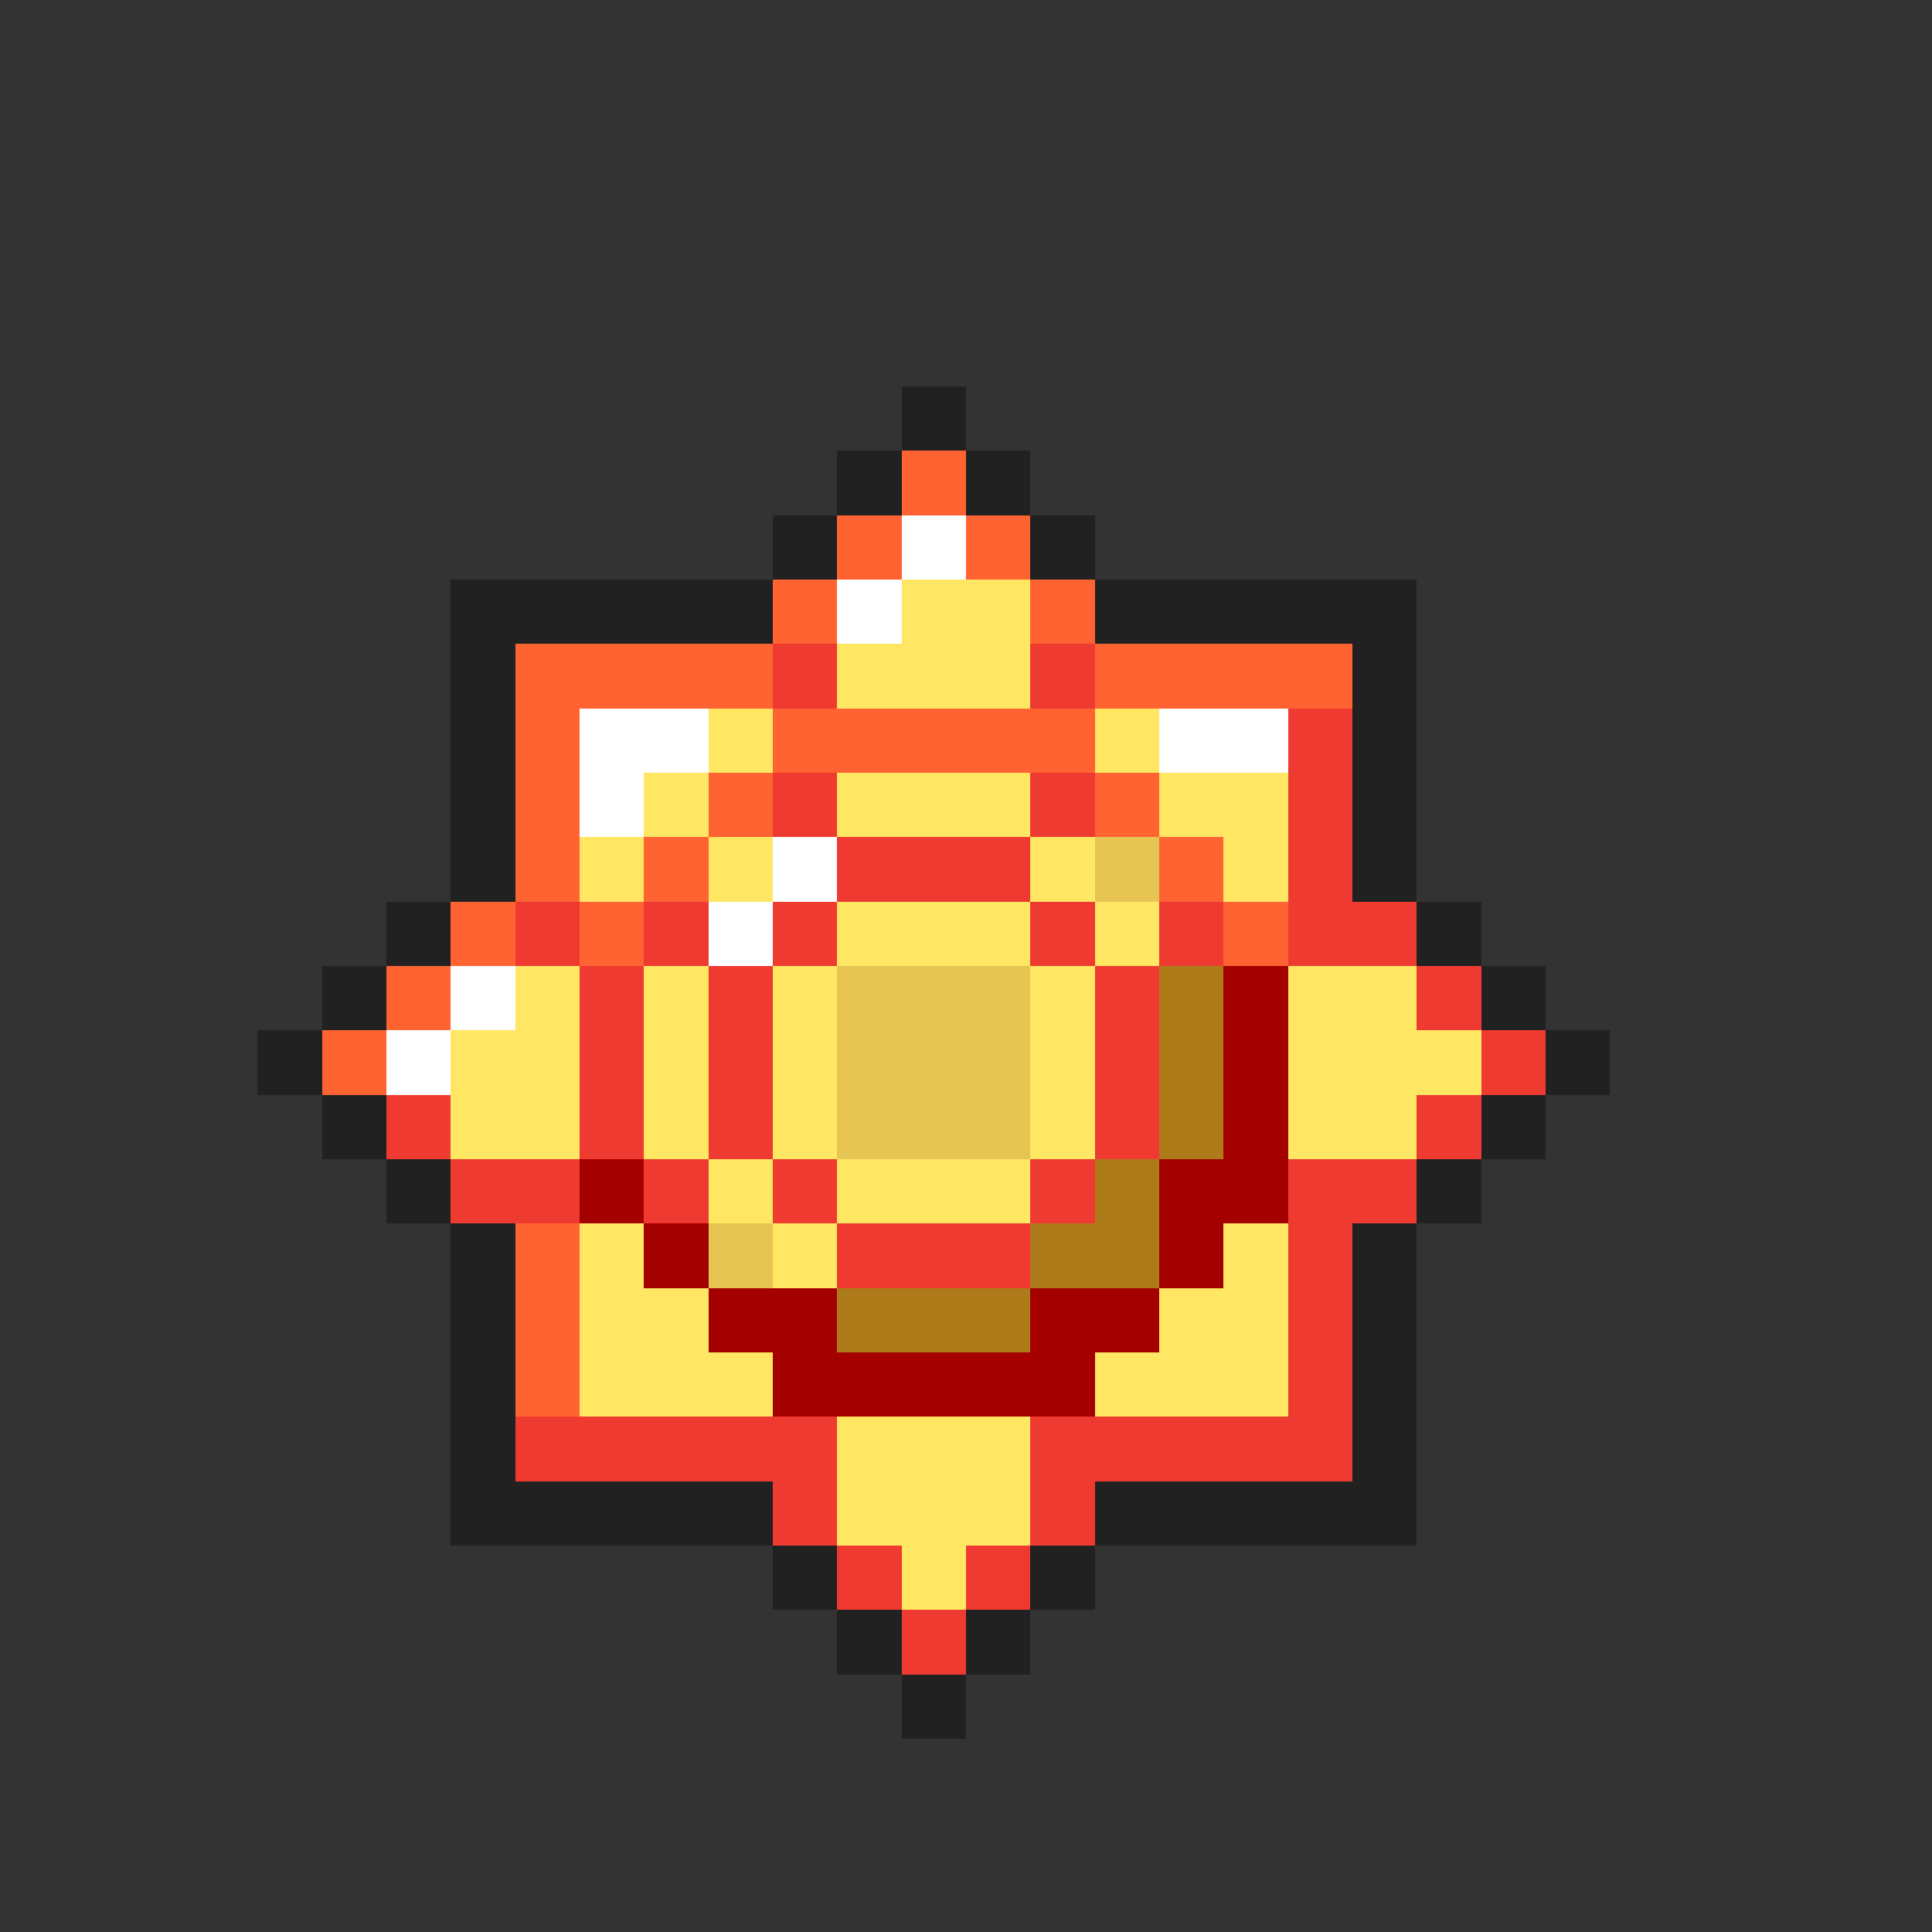 <svg xmlns="http://www.w3.org/2000/svg" viewBox="0 -0.5 30 30" shape-rendering="crispEdges">
<rect x="0" y="-0.5" width="30" height="30" fill="#333333" stroke="none"/>
<path stroke="#212121" d="M14 6h1M13 7h1M15 7h1M12 8h1M16 8h1M7 9h5M17 9h5M7 10h1M21 10h1M7 11h1M21 11h1M7 12h1M21 12h1M7 13h1M21 13h1M6 14h1M22 14h1M5 15h1M23 15h1M4 16h1M24 16h1M5 17h1M23 17h1M6 18h1M22 18h1M7 19h1M21 19h1M7 20h1M21 20h1M7 21h1M21 21h1M7 22h1M21 22h1M7 23h5M17 23h5M12 24h1M16 24h1M13 25h1M15 25h1M14 26h1" />
<path stroke="#ff6331" d="M14 7h1M13 8h1M15 8h1M12 9h1M16 9h1M8 10h4M17 10h4M8 11h1M12 11h5M8 12h1M11 12h1M17 12h1M8 13h1M10 13h1M18 13h1M7 14h1M9 14h1M19 14h1M6 15h1M5 16h1M8 19h1M8 20h1M8 21h1" />
<path stroke="#ffffff" d="M14 8h1M13 9h1M9 11h2M18 11h2M9 12h1M12 13h1M11 14h1M7 15h1M6 16h1" />
<path stroke="#ffe663" d="M14 9h2M13 10h3M11 11h1M17 11h1M10 12h1M13 12h3M18 12h2M9 13h1M11 13h1M16 13h1M19 13h1M13 14h3M17 14h1M8 15h1M10 15h1M12 15h1M16 15h1M20 15h2M7 16h2M10 16h1M12 16h1M16 16h1M20 16h3M7 17h2M10 17h1M12 17h1M16 17h1M20 17h2M11 18h1M13 18h3M9 19h1M12 19h1M19 19h1M9 20h2M18 20h2M9 21h3M17 21h3M13 22h3M13 23h3M14 24h1" />
<path stroke="#ef3a31" d="M12 10h1M16 10h1M20 11h1M12 12h1M16 12h1M20 12h1M13 13h3M20 13h1M8 14h1M10 14h1M12 14h1M16 14h1M18 14h1M20 14h2M9 15h1M11 15h1M17 15h1M22 15h1M9 16h1M11 16h1M17 16h1M23 16h1M6 17h1M9 17h1M11 17h1M17 17h1M22 17h1M7 18h2M10 18h1M12 18h1M16 18h1M20 18h2M13 19h3M20 19h1M20 20h1M20 21h1M8 22h5M16 22h5M12 23h1M16 23h1M13 24h1M15 24h1M14 25h1" />
<path stroke="#e6c552" d="M17 13h1M13 15h3M13 16h3M13 17h3M11 19h1" />
<path stroke="#ad7b19" d="M18 15h1M18 16h1M18 17h1M17 18h1M16 19h2M13 20h3" />
<path stroke="#a50000" d="M19 15h1M19 16h1M19 17h1M9 18h1M18 18h2M10 19h1M18 19h1M11 20h2M16 20h2M12 21h5" />
</svg>